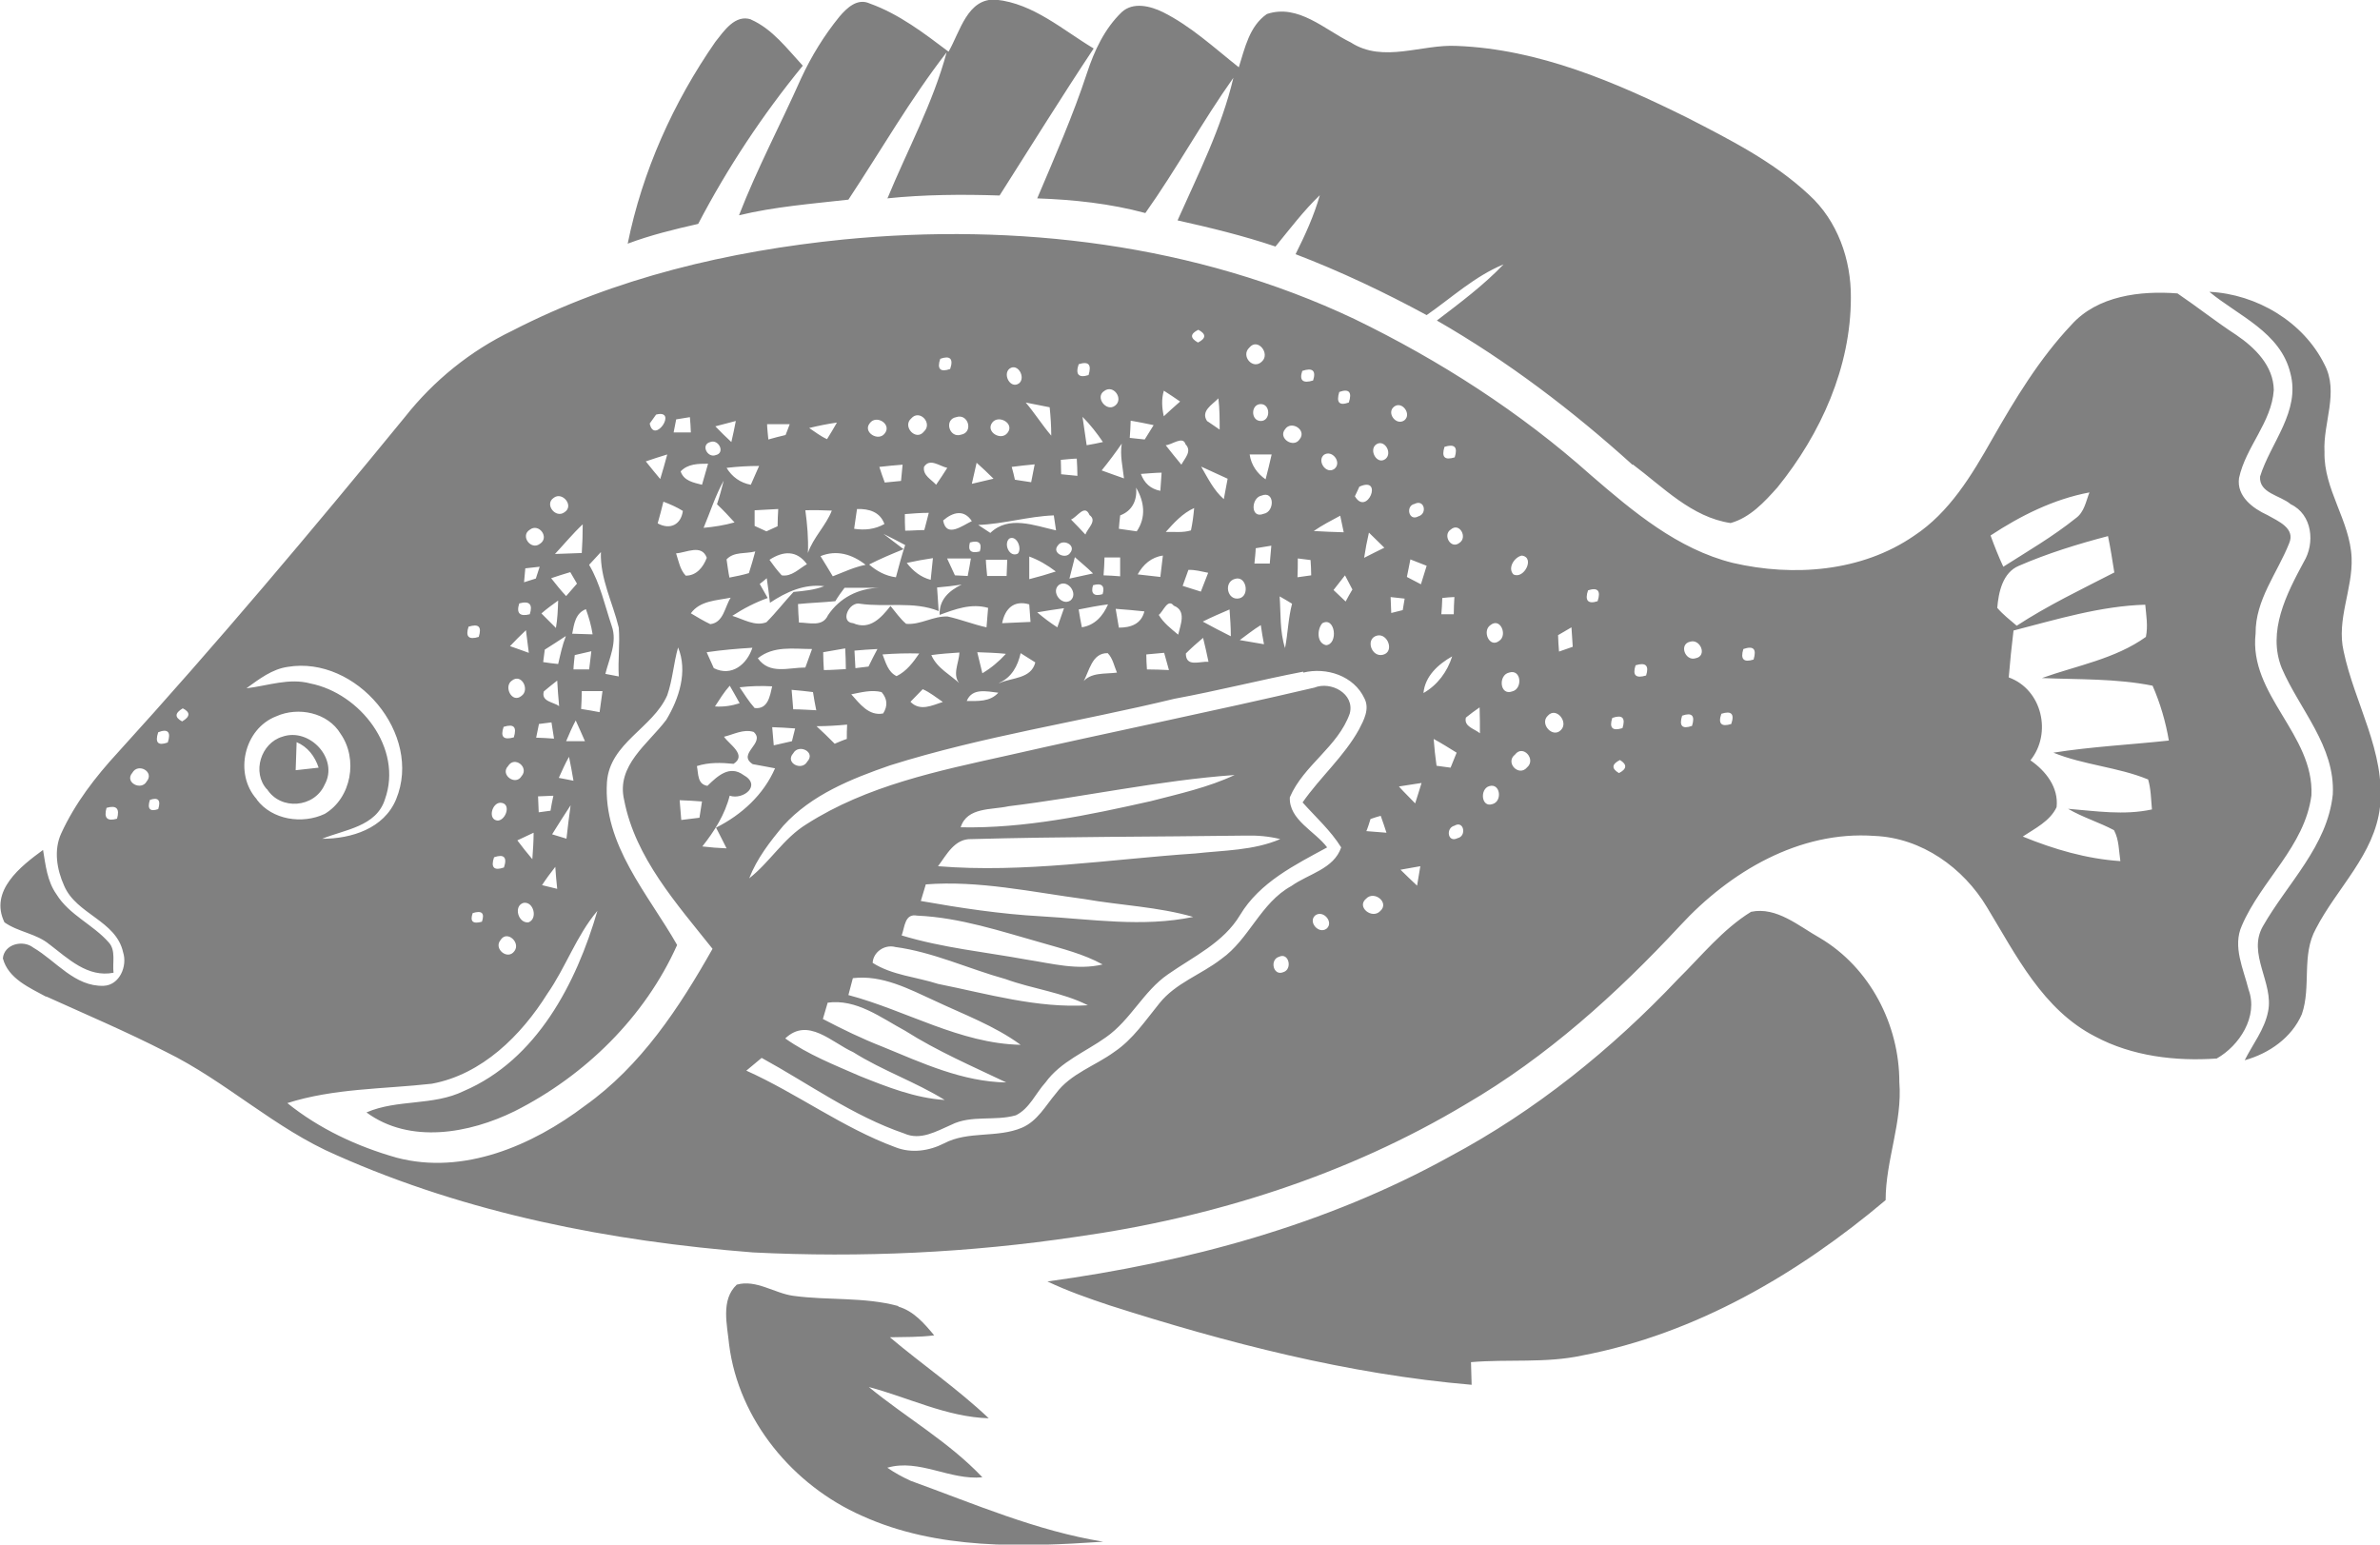 <?xml version="1.0" encoding="UTF-8"?>
<svg id="Layer_2" data-name="Layer 2" xmlns="http://www.w3.org/2000/svg" viewBox="0 0 74.62 48.43">
  <defs>
    <style>
      .cls-1 {
        fill: #808080;
      }
    </style>
  </defs>
  <g id="Layer_1-2" data-name="Layer 1">
    <path class="cls-1" d="M27.82,6.23c.63-1.53,1.43-2.99,1.86-4.59-1.14,1.47-2.06,3.08-3.08,4.62-1.15,.13-2.31,.22-3.43,.49,.57-1.47,1.31-2.86,1.95-4.3,.32-.69,.72-1.34,1.2-1.93,.23-.27,.56-.59,.95-.41,.92,.33,1.7,.93,2.47,1.51,.36-.62,.59-1.69,1.49-1.63,1.17,.12,2.09,.95,3.06,1.53-1.01,1.52-1.97,3.07-2.95,4.61-1.18-.04-2.36-.03-3.53,.09Zm23.37,8.33c.95,.71,1.85,1.66,3.07,1.84,.61-.17,1.06-.66,1.47-1.12,1.36-1.68,2.3-3.77,2.3-5.95,.01-1.19-.42-2.41-1.31-3.22-1.11-1.04-2.48-1.73-3.82-2.42-2.26-1.12-4.66-2.15-7.22-2.25-1.11-.06-2.31,.55-3.33-.11-.82-.4-1.65-1.22-2.63-.89-.55,.38-.69,1.07-.88,1.67-.77-.61-1.5-1.29-2.38-1.73-.39-.19-.93-.33-1.29,0-.54,.52-.86,1.21-1.09,1.91-.44,1.34-1.01,2.63-1.56,3.93,1.14,.04,2.28,.16,3.39,.46,.98-1.38,1.78-2.86,2.76-4.24-.37,1.57-1.1,3.01-1.75,4.47,1.03,.23,2.06,.48,3.07,.82,.45-.55,.88-1.12,1.39-1.61-.18,.64-.46,1.25-.76,1.85,1.41,.54,2.78,1.19,4.11,1.91,.79-.55,1.51-1.22,2.41-1.59-.63,.66-1.37,1.21-2.09,1.76,2.21,1.27,4.25,2.82,6.14,4.53ZM23.55,.61c-.5-.17-.85,.36-1.12,.7-1.32,1.9-2.29,4.06-2.75,6.33,.72-.27,1.46-.45,2.21-.62,.92-1.76,2.02-3.42,3.28-4.96-.49-.53-.95-1.15-1.63-1.45ZM1.46,31.26c-.53-.29-1.2-.57-1.37-1.21,.04-.45,.63-.59,.95-.34,.72,.42,1.3,1.23,2.21,1.2,.5-.02,.75-.62,.61-1.05-.22-1-1.47-1.19-1.85-2.09-.23-.51-.33-1.12-.09-1.64,.43-.94,1.07-1.77,1.77-2.53,3.11-3.42,6.08-6.95,9.01-10.53,.9-1.14,2.05-2.07,3.36-2.7,3.22-1.66,6.8-2.5,10.38-2.86,5.43-.53,11.05,.14,16.02,2.49,2.68,1.3,5.2,2.92,7.42,4.9,1.32,1.14,2.72,2.32,4.45,2.75,1.9,.44,4.04,.28,5.68-.85,1.11-.73,1.81-1.9,2.45-3.03,.72-1.26,1.48-2.52,2.48-3.58,.82-.92,2.17-1.08,3.33-.99,.62,.42,1.21,.89,1.84,1.3,.59,.4,1.17,.97,1.18,1.73-.07,1.02-.88,1.78-1.09,2.76-.08,.57,.43,.95,.89,1.16,.33,.19,.89,.41,.68,.89-.37,.93-1.06,1.77-1.05,2.82-.22,1.93,1.84,3.17,1.75,5.08-.21,1.6-1.57,2.66-2.18,4.08-.3,.66,.05,1.36,.21,2.01,.31,.84-.29,1.76-1,2.16-1.29,.09-2.65-.07-3.81-.69-1.64-.84-2.48-2.55-3.39-4.05-.74-1.24-2.05-2.18-3.53-2.24-2.36-.17-4.54,1.13-6.09,2.81-1.99,2.14-4.18,4.12-6.72,5.6-3.72,2.23-7.93,3.56-12.21,4.16-3.35,.5-6.75,.66-10.14,.49-4.47-.35-8.95-1.22-13.06-3.05-1.93-.83-3.47-2.32-5.35-3.24-1.23-.63-2.5-1.17-3.76-1.74Zm65.81-12.3c-1.41,.04-2.78,.46-4.14,.81-.06,.49-.11,.98-.15,1.47,1.05,.38,1.36,1.76,.68,2.6,.48,.33,.89,.85,.82,1.47-.21,.44-.67,.66-1.06,.92,.98,.4,2,.7,3.06,.77-.05-.33-.04-.67-.2-.97-.47-.25-.98-.4-1.44-.67,.87,.07,1.75,.21,2.63,.02-.03-.32-.03-.64-.12-.94-.95-.39-2.01-.45-2.97-.84,1.2-.19,2.41-.25,3.62-.38-.1-.59-.27-1.17-.51-1.72-1.15-.23-2.32-.19-3.47-.24,1.09-.39,2.3-.6,3.26-1.29,.07-.34,.01-.68-.02-1.01Zm-1.18-2.15c-.95,.25-1.89,.54-2.79,.93-.51,.21-.64,.83-.68,1.32,.18,.21,.4,.38,.61,.56,.98-.64,2.03-1.14,3.06-1.67-.06-.38-.12-.77-.2-1.15Zm-3.68-.02c.12,.33,.25,.66,.4,.98,.77-.49,1.56-.95,2.27-1.52,.27-.19,.32-.53,.43-.81-1.12,.21-2.16,.73-3.1,1.35Zm-7.43,3.89c.1-.33,0-.44-.32-.33-.1,.32,.01,.43,.32,.33ZM3.34,25.33c-.09,.32,.02,.43,.33,.34,.09-.32-.02-.43-.33-.34Zm19.54-.39c-.15,.6-.48,1.12-.86,1.6,.25,.03,.5,.05,.76,.06-.11-.22-.22-.44-.33-.65,.8-.4,1.49-1.03,1.85-1.86-.17-.03-.52-.1-.7-.13-.51-.33,.42-.66,.03-1.01-.32-.1-.63,.08-.93,.15,.16,.24,.73,.57,.3,.85-.39-.04-.78-.05-1.15,.07,.05,.24,.01,.57,.33,.62,.32-.31,.69-.66,1.13-.34,.58,.32,0,.79-.43,.65Zm-1.68-7.58c.08,.24,.12,.5,.3,.69,.34,0,.55-.27,.66-.56-.16-.44-.64-.16-.96-.14Zm.21-1.34c-.19-.12-.4-.21-.61-.29-.04,.17-.13,.51-.18,.68,.38,.21,.73,.05,.79-.39Zm1.07-.21c.08-.24,.15-.49,.21-.74-.26,.47-.42,.98-.63,1.48,.33-.03,.65-.08,.97-.17-.18-.2-.36-.39-.55-.57Zm5.85,1.41c-.37,.15-.73,.3-1.08,.48,.24,.21,.52,.36,.84,.4,.09-.34,.18-.68,.29-1.01-.23-.12-.45-.24-.68-.35,.21,.16,.42,.32,.63,.48Zm-1.36,1.71c-.35-.08-.65,.58-.22,.61,.52,.23,.88-.17,1.17-.54,.16,.19,.3,.4,.49,.56,.45,.04,.85-.25,1.3-.23,.41,.09,.81,.25,1.22,.34,.01-.15,.04-.46,.05-.61-.53-.15-1.03,.04-1.52,.22-.02-.48,.3-.76,.69-.95-.26,.04-.52,.07-.77,.09,.02,.24,.03,.49,.05,.74-.79-.32-1.64-.11-2.47-.23Zm2.21-.75c.02-.17,.05-.51,.07-.68-.27,.04-.55,.09-.82,.15,.19,.25,.44,.45,.75,.53Zm.51-.68c.08,.18,.17,.36,.25,.54,.1,0,.3,.02,.4,.02,.03-.14,.08-.42,.1-.55-.25,0-.5,0-.75,0Zm1.03-.21c.08-.26-.03-.36-.31-.28-.07,.26,.03,.35,.31,.28Zm4.95,.72c.23,.03,.47,.05,.71,.08,.02-.17,.06-.5,.08-.67-.36,.05-.62,.28-.79,.59Zm.71-2.62c.01-.14,.03-.43,.04-.57-.16,0-.49,.03-.65,.04,.11,.29,.3,.47,.61,.53Zm2.21,4.55c0-.28-.02-.55-.04-.83-.28,.12-.56,.24-.84,.38,.29,.16,.58,.31,.88,.46Zm-.87,.06c-.19,.16-.37,.32-.54,.49,0,.44,.43,.24,.71,.26-.05-.25-.11-.5-.17-.75Zm.16-2.04c-.21-.04-.41-.1-.62-.09-.06,.17-.12,.33-.18,.5,.14,.04,.43,.14,.57,.18,.06-.15,.17-.44,.23-.59Zm-.44-2.03c-.36,.16-.63,.46-.89,.75,.26-.01,.54,.03,.79-.05,.05-.23,.08-.47,.1-.7Zm-1.11,3.35c.15,.25,.38,.43,.61,.62,.07-.31,.27-.75-.14-.91-.19-.24-.33,.19-.47,.29Zm.16,1.19c-.14,.01-.42,.04-.55,.05,0,.12,.01,.35,.02,.47,.23,0,.46,.01,.69,.02-.05-.18-.1-.36-.15-.54Zm-1.51-1.38c.03,.15,.07,.44,.1,.59,.37,0,.7-.11,.8-.51-.3-.03-.6-.06-.9-.08Zm-1.07,.58c.41-.06,.67-.35,.83-.72-.31,.04-.62,.1-.92,.16,.02,.14,.07,.42,.1,.56Zm.03,1.73c.25-.33,.7-.26,1.08-.31-.09-.21-.13-.45-.29-.61-.5-.01-.57,.56-.78,.93Zm1.18-3.33c0-.15,0-.44,0-.59-.12,0-.37,0-.49,0,0,.14-.02,.42-.03,.56,.13,0,.39,.02,.52,.03Zm-.85,.28c-.08,.26,.03,.36,.3,.28,.08-.26-.03-.36-.3-.28Zm-.69-2.06c.15,.15,.3,.31,.45,.47,.07-.2,.38-.43,.13-.61-.15-.36-.38,.06-.58,.14Zm.49-2.33c.13-.02,.38-.07,.51-.1-.19-.28-.4-.55-.64-.79,.04,.3,.09,.59,.13,.89Zm-.53,4.18c.18-.04,.55-.12,.73-.16-.18-.18-.38-.34-.57-.51-.04,.17-.13,.51-.17,.67Zm-.34,.2c-.26,.21,.08,.67,.36,.49,.26-.21-.08-.68-.36-.49Zm-.68,.86c.2,.17,.41,.33,.63,.47,.05-.15,.16-.45,.21-.6-.28,.04-.56,.08-.84,.13Zm.57-1.29c-.25-.19-.52-.35-.82-.46,0,.18,0,.53,0,.71,.28-.07,.55-.15,.83-.24Zm-1.56,2.59c-.3-.03-.6-.04-.89-.05,.04,.16,.12,.49,.16,.66,.27-.16,.52-.37,.73-.6Zm-1.22,1.48c.35,0,.73,.03,.99-.26-.36-.04-.82-.16-.99,.26Zm1.02-.56c.4-.18,1-.13,1.13-.65-.15-.1-.31-.19-.46-.29-.09,.4-.28,.76-.67,.93Zm.09-1.88c.3-.01,.59-.03,.89-.04-.01-.18-.03-.37-.04-.55-.48-.14-.76,.13-.85,.59Zm.22-2.65c-.18,.17,.01,.6,.27,.47,.15-.16-.04-.6-.27-.47Zm-.73,.65c0,.13,.03,.39,.04,.52h.61c0-.13,.02-.38,.02-.51-.23,0-.45,0-.68,0Zm-4.22,4.23c.26,.29,.55,.69,1,.6,.15-.24,.13-.46-.05-.67-.32-.08-.64,.01-.95,.07Zm.13-.82c.1-.01,.3-.04,.41-.05,.09-.18,.18-.37,.28-.55-.24,.01-.48,.03-.72,.05,.01,.18,.02,.37,.03,.55Zm1.29,.25c.31-.15,.52-.43,.71-.71-.38-.01-.76,0-1.15,.03,.1,.25,.17,.55,.44,.68Zm.44,.81c.3,.3,.67,.11,1.01,0-.21-.14-.4-.3-.63-.4-.1,.1-.29,.3-.38,.39Zm1.56-.55c-.28-.28-.04-.67-.03-1-.3,.02-.59,.04-.88,.08,.18,.42,.61,.62,.92,.92Zm-3.63-3.03c-.1,.13-.2,.27-.29,.42-.39,.04-.78,.05-1.17,.09,0,.14,.02,.44,.03,.58,.32,0,.74,.15,.91-.23,.37-.55,.95-.84,1.6-.86-.36,0-.72,0-1.08,0Zm-4.32,2.03c.05,.12,.17,.37,.22,.49,.56,.28,1.04-.12,1.21-.64-.48,.03-.96,.07-1.43,.14Zm.11-.89c.42-.05,.45-.54,.64-.83-.44,.09-.96,.09-1.25,.49,.2,.12,.4,.24,.61,.34Zm.14,2.58c.27,.02,.53-.02,.78-.1-.08-.14-.23-.42-.31-.55-.18,.2-.32,.43-.47,.66Zm1.25,.05c.42,.05,.48-.38,.55-.68-.34-.02-.68-.01-1.02,.03,.15,.22,.29,.45,.47,.65Zm1.59-1.27c.07-.2,.14-.39,.21-.58-.59,0-1.2-.11-1.7,.29,.37,.52,.96,.29,1.49,.29Zm-1.04,1.86c.01,.14,.04,.43,.05,.58,.19-.04,.38-.09,.57-.13,.03-.1,.07-.3,.1-.4-.24-.02-.48-.03-.73-.04Zm1.1,1.09c.28-.3-.27-.57-.44-.26-.27,.3,.27,.57,.44,.26Zm.28-1.62c-.03-.14-.08-.42-.1-.56-.22-.03-.45-.05-.67-.07,.01,.15,.04,.46,.05,.61,.24,0,.49,.02,.73,.03Zm0,.5c.2,.18,.39,.37,.58,.56,.09-.04,.28-.12,.38-.15,0-.11,0-.34,.01-.45-.32,.03-.64,.05-.96,.05Zm.24-1.75c.23,0,.46-.02,.69-.03,0-.22-.01-.44-.02-.65-.23,.04-.46,.08-.69,.12,0,.14,.01,.42,.02,.55Zm.02-2.63c-.63-.08-1.2,.18-1.71,.52-.02-.19-.07-.58-.1-.77-.07,.06-.14,.12-.22,.18,.06,.11,.19,.33,.25,.44-.39,.14-.76,.33-1.11,.56,.34,.1,.71,.34,1.07,.2,.3-.3,.56-.64,.85-.95,.32-.03,.65-.06,.96-.18Zm-1.47-1.87c0-.14,.01-.41,.02-.55-.25,.01-.49,.03-.74,.04,0,.12,0,.37,0,.49,.09,.04,.28,.13,.37,.17,.09-.04,.26-.12,.35-.16Zm-1.6,1.03c.02,.14,.06,.43,.09,.57,.21-.04,.41-.08,.61-.14,.07-.22,.14-.45,.2-.68-.3,.08-.67,0-.9,.25Zm-1.47,7.56c.01,.15,.04,.46,.05,.61,.19-.02,.38-.05,.57-.07,.02-.13,.06-.38,.08-.51-.23-.02-.46-.03-.7-.04Zm18.79,4.9c-.3,.09-.18,.62,.14,.48,.29-.09,.17-.63-.14-.48Zm1.14-1.3c-.24,.2,.1,.6,.35,.42,.24-.2-.1-.6-.35-.42Zm1.59-.52c-.31,.26,.19,.65,.44,.39,.31-.27-.19-.66-.44-.39Zm.64-2.07c-.04-.13-.13-.39-.18-.53-.08,.02-.24,.07-.32,.1-.03,.1-.09,.29-.13,.38,.16,.01,.47,.04,.63,.05Zm1.06,1.05c-.15,.03-.47,.08-.62,.11,.17,.17,.34,.33,.52,.5,.03-.15,.07-.45,.1-.6Zm.04-2.61c-.18,.03-.54,.08-.71,.11,.16,.18,.34,.35,.51,.53,.05-.16,.15-.47,.2-.64Zm.47-.54c.11,.02,.33,.04,.44,.06,.06-.16,.13-.31,.19-.47-.24-.15-.48-.3-.72-.43,.02,.28,.05,.56,.09,.84Zm.56,1.88c-.28,.07-.21,.55,.1,.39,.29-.06,.2-.57-.1-.39Zm8.68-3.19c.11-.32,0-.42-.31-.32-.11,.31,0,.42,.31,.32Zm-1.12-2.06c.38-.07,.15-.62-.17-.52-.36,.08-.15,.62,.17,.52Zm-.11,2.12c.1-.32,0-.43-.31-.32-.1,.32,0,.43,.31,.32Zm-1.44-1.58c.1-.31-.01-.42-.33-.32-.1,.31,0,.42,.33,.32Zm-.82,2.65c-.26,.13-.27,.27-.03,.41,.25-.13,.26-.27,.03-.41Zm.08-1c.1-.32,0-.43-.32-.32-.1,.31,0,.42,.32,.32Zm-.78-3.98c.11-.33,0-.44-.3-.34-.11,.32,0,.44,.3,.34Zm-1.24,1.06c0,.13,.02,.39,.03,.52,.11-.04,.32-.11,.43-.15-.01-.21-.03-.41-.04-.61-.1,.06-.31,.18-.41,.24Zm.09,2.98c.25-.25-.15-.74-.41-.45-.27,.25,.15,.72,.41,.45Zm-1.44,.77c-.32,.25,.12,.71,.38,.4,.29-.25-.13-.73-.38-.4Zm-.05-5.65c.33,.17,.69-.54,.26-.59-.23,.05-.45,.39-.26,.59Zm-.04,3.67c.34-.08,.29-.72-.1-.59-.34,.08-.29,.73,.1,.59Zm-.4-1.59c.26-.18,.03-.74-.28-.49-.27,.18-.03,.74,.28,.49Zm-.21,5.12c.31-.09,.24-.67-.11-.56-.3,.09-.25,.69,.11,.56Zm-.4-2.2c0-.28,0-.55-.01-.83-.15,.1-.29,.21-.43,.32-.07,.29,.28,.35,.45,.5Zm-.91-6.41c-.27,.17,0,.64,.27,.42,.26-.17,0-.65-.27-.42Zm.12-2.26c.1-.32,0-.43-.32-.33-.1,.32,0,.43,.32,.33Zm-.43,4.92h.4c0-.13,.01-.4,.02-.54-.1,0-.29,.02-.38,.03,0,.13-.02,.38-.03,.51Zm-.55,2.47c.44-.25,.75-.67,.9-1.15-.44,.25-.85,.62-.9,1.15Zm.1-3.99c-.17-.07-.34-.13-.51-.2-.03,.14-.08,.42-.11,.55,.11,.06,.33,.17,.44,.23,.06-.19,.12-.39,.18-.58Zm-.26-1.55c.29-.08,.19-.55-.12-.39-.29,.06-.18,.56,.12,.39Zm-.44-3.01c.24-.19-.07-.62-.32-.43-.25,.19,.06,.61,.32,.43Zm-.43,5.54c0,.13,.02,.38,.02,.5,.09-.02,.27-.07,.36-.09,.02-.09,.04-.27,.06-.36-.11-.01-.33-.04-.45-.05Zm-.43,1.21c-.37,.1-.17,.69,.19,.6,.37-.09,.15-.69-.19-.6Zm.23-2.76c-.16-.16-.32-.31-.48-.47-.06,.26-.11,.52-.15,.79,.21-.11,.42-.21,.64-.32Zm.04-2.78c.23-.19-.04-.64-.3-.45-.23,.18,.04,.65,.3,.45Zm-.96,1.17c.38,.65,.91-.65,.14-.3-.04,.08-.1,.23-.14,.3Zm-1.62,5.5c-1.35,.26-2.68,.6-4.04,.85-2.97,.72-6,1.17-8.92,2.09-1.21,.42-2.46,.92-3.34,1.89-.42,.5-.83,1.03-1.07,1.65,.65-.51,1.08-1.26,1.8-1.7,1.89-1.21,4.13-1.67,6.29-2.15,3.21-.73,6.43-1.38,9.63-2.13,.52-.21,1.27,.19,1.11,.81-.37,1.05-1.45,1.62-1.88,2.63-.03,.71,.79,1.06,1.17,1.57-1.01,.55-2.11,1.09-2.73,2.12-.52,.87-1.46,1.3-2.26,1.86-.77,.53-1.17,1.43-1.94,1.97-.64,.46-1.42,.76-1.9,1.42-.31,.34-.5,.82-.93,1.03-.66,.19-1.4-.02-2.03,.3-.46,.2-.96,.5-1.47,.27-1.61-.55-2.99-1.56-4.47-2.37-.12,.1-.36,.3-.48,.4,1.6,.72,3.02,1.79,4.67,2.4,.5,.2,1.06,.12,1.53-.12,.76-.4,1.66-.16,2.44-.49,.49-.21,.74-.69,1.07-1.08,.46-.62,1.23-.86,1.83-1.3,.58-.39,.97-.98,1.41-1.52,.51-.64,1.31-.9,1.94-1.39,.88-.62,1.23-1.76,2.2-2.29,.53-.38,1.33-.53,1.56-1.21-.33-.53-.8-.95-1.21-1.41,.55-.79,1.3-1.44,1.77-2.29,.15-.29,.34-.64,.17-.97-.33-.71-1.19-.99-1.92-.81Zm-11.45,6.1c2.7,.22,5.39-.22,8.07-.4,.89-.1,1.82-.09,2.66-.45-.36-.09-.73-.12-1.1-.11-2.86,.04-5.72,.03-8.58,.11-.53-.02-.78,.49-1.05,.85Zm6.67-2.04c.89-.23,1.8-.43,2.63-.82-2.38,.17-4.72,.69-7.09,.98-.53,.12-1.3,.02-1.5,.66,2.01,.04,4-.38,5.96-.82Zm-7.05,2.6c-.04,.13-.12,.39-.16,.53,1.24,.22,2.5,.41,3.76,.48,1.59,.09,3.2,.35,4.78,.02-1.11-.32-2.27-.36-3.41-.56-1.65-.22-3.31-.59-4.98-.46Zm-.27,.99c-.4-.08-.39,.36-.49,.62,1.28,.39,2.62,.52,3.93,.76,.78,.12,1.58,.34,2.37,.15-.6-.33-1.26-.49-1.91-.68-1.28-.36-2.56-.79-3.89-.85Zm-.7,.98c-.33-.08-.68,.16-.7,.5,.61,.39,1.37,.44,2.05,.66,1.55,.31,3.11,.77,4.7,.67-.81-.41-1.73-.51-2.58-.82-1.16-.32-2.27-.85-3.48-1.01Zm-1.32,.98c-.04,.13-.1,.4-.14,.53,1.81,.48,3.49,1.52,5.4,1.56-.82-.6-1.78-.95-2.69-1.38-.81-.37-1.65-.82-2.57-.71Zm-.79,.77c-.04,.13-.11,.38-.15,.51,.61,.32,1.23,.62,1.87,.87,1.24,.51,2.51,1.1,3.88,1.12-1.07-.51-2.16-.98-3.17-1.62-.76-.41-1.53-1.01-2.44-.88Zm-1.33,1.12c.72,.51,1.54,.83,2.34,1.18,.85,.34,1.73,.69,2.66,.75-.92-.57-1.95-.92-2.87-1.5-.67-.3-1.42-1.11-2.13-.43Zm14.25-12.49c.25,.04,.51,.09,.76,.13-.03-.15-.08-.45-.1-.6-.23,.14-.44,.31-.66,.47Zm.94-2.39c.01-.14,.04-.42,.05-.57-.12,.02-.37,.06-.49,.08,0,.12-.03,.36-.04,.48,.12,0,.36,0,.47,0Zm1.3,.35c0-.12-.01-.36-.02-.47-.1-.01-.3-.04-.4-.05,0,.15,0,.44-.01,.59,.11-.02,.32-.04,.43-.06Zm1.02-1.34c-.03-.13-.08-.39-.11-.52-.28,.15-.57,.3-.83,.48,.31,.02,.63,.03,.95,.04Zm-.67,2.85c-.17,.19-.18,.63,.12,.69,.39-.04,.28-.91-.12-.69Zm.94-1.06c-.06-.11-.17-.33-.23-.44-.12,.15-.24,.31-.36,.46,.13,.12,.25,.24,.38,.36,.05-.1,.16-.29,.22-.39Zm-.11-5.86c.11-.33,0-.44-.3-.33-.1,.33,0,.44,.3,.33Zm-.45,2.08c.24-.2-.07-.61-.33-.44-.23,.19,.07,.63,.33,.44Zm-.67-2.77c.1-.31-.02-.41-.34-.3-.1,.3,.02,.4,.34,.3Zm-.42,1.84c.23-.29-.27-.6-.46-.31-.23,.28,.27,.61,.46,.31Zm-.63,4.92c.04,.54,0,1.1,.17,1.63,.09-.46,.1-.94,.22-1.39-.13-.08-.26-.16-.39-.23Zm-.57-3.15c-.33,.07-.35,.74,.07,.57,.35-.06,.35-.74-.07-.57Zm.31-1.29c-.17,0-.51,0-.68,0,.05,.33,.23,.59,.5,.78,.07-.26,.13-.52,.19-.78Zm-.33-1.58c-.32,0-.32,.53,0,.53,.31,0,.31-.53,0-.53Zm.04-1.34c.26-.25-.14-.75-.4-.43-.28,.26,.12,.72,.4,.43Zm-.71,7.43c.33-.08,.22-.72-.14-.61-.37,.1-.24,.7,.14,.61Zm-.37-3.75c-.28-.13-.55-.25-.83-.38,.21,.36,.39,.74,.71,1.02,.03-.16,.09-.48,.12-.64Zm-.63-1.8c.1,.07,.29,.2,.38,.26,0-.33,0-.65-.04-.98-.19,.2-.57,.4-.35,.72Zm-.3-2.47c.26-.13,.26-.27,.01-.4-.26,.13-.26,.26-.01,.4Zm-1.02,3.21c.16,.21,.33,.41,.5,.62,.11-.21,.34-.42,.13-.64-.08-.28-.44,.03-.63,.03Zm-.06-.89c.17-.16,.35-.32,.52-.47-.17-.12-.34-.23-.51-.34-.08,.27-.06,.54,0,.81Zm-1.06,.67c.12,.01,.35,.04,.47,.05,.07-.11,.21-.34,.28-.45-.24-.05-.48-.1-.72-.14,0,.14-.02,.41-.03,.55Zm-.3,2.44c-.02,.14-.03,.28-.04,.41,.19,.03,.37,.05,.56,.08,.3-.44,.24-.93-.02-1.37,.04,.39-.12,.73-.5,.87Zm.05-2.26c-.2,.29-.41,.57-.63,.84,.23,.08,.46,.17,.7,.25-.04-.36-.13-.73-.07-1.09Zm-.21-1.19c.28-.21-.05-.68-.34-.46-.3,.19,.07,.67,.34,.46Zm-.83-.96c.1-.33,0-.44-.31-.34-.11,.32,0,.44,.31,.34Zm-.87,2.66c0,.11,.01,.34,.01,.45,.13,.01,.38,.04,.51,.05,0-.13-.01-.4-.02-.54-.13,0-.38,.03-.51,.04Zm.29,2.92c.21-.25-.23-.46-.38-.24-.21,.24,.24,.45,.38,.24Zm-.51-1.18c-.8,.03-1.57,.27-2.37,.3,.13,.08,.25,.17,.38,.25,.58-.56,1.38-.23,2.06-.08-.02-.12-.05-.35-.07-.47Zm-1.23-1.12c.17,.03,.34,.05,.52,.08,.03-.14,.08-.42,.11-.56-.24,.02-.48,.05-.72,.08,.03,.1,.08,.3,.1,.4Zm.34-2.43c.29,.34,.52,.71,.81,1.05,0-.3-.02-.6-.05-.89-.25-.05-.51-.1-.76-.15Zm-.2-.59c.22-.18-.04-.65-.3-.46-.22,.18,.03,.65,.3,.46Zm-.36,1.55c.23-.29-.28-.58-.48-.32-.22,.29,.28,.59,.48,.32Zm-1.12,1.6c.17-.04,.51-.12,.68-.16-.17-.17-.35-.34-.53-.5-.04,.16-.11,.5-.15,.66Zm-.9,1.15c.1,.56,.6,.16,.9,.02-.25-.38-.6-.28-.9-.02Zm.41-3.24c-.39,.07-.22,.67,.15,.55,.4-.07,.23-.68-.15-.55Zm-.19-1.51c.11-.32,0-.43-.31-.32-.11,.32,0,.43,.31,.32Zm-.82,3.07c-.04,.27,.23,.39,.38,.56,.09-.13,.27-.4,.35-.53-.24-.05-.55-.32-.73-.03Zm0-1.11c.28-.26-.14-.71-.4-.41-.29,.25,.15,.73,.4,.41Zm-.6,2.59c0,.13,0,.39,.01,.52,.2,0,.4-.02,.6-.02,.04-.13,.1-.4,.14-.54-.25,0-.5,.02-.75,.04Zm-.07-1.55c-.24,.02-.49,.04-.73,.07,.05,.16,.11,.33,.17,.49,.13-.01,.38-.04,.51-.05,.01-.13,.04-.39,.05-.52Zm-.56-.98c.23-.29-.27-.6-.47-.32-.23,.28,.27,.59,.47,.32Zm-.96,2.99c.33,.05,.65,.02,.95-.15-.14-.38-.48-.48-.86-.47-.02,.15-.07,.46-.09,.62Zm-1.06,.85c.13,.21,.26,.42,.39,.64,.34-.13,.67-.29,1.03-.36-.42-.33-.91-.48-1.42-.27Zm-.35-4.01c.18,.12,.36,.26,.56,.35,.11-.17,.21-.35,.31-.52-.29,.04-.58,.1-.87,.17Zm-.12,2.58c.06,.44,.1,.89,.08,1.34,.17-.49,.56-.85,.75-1.33-.28-.01-.55-.02-.83-.01Zm-1.12,1.56c.12,.17,.24,.33,.38,.48,.31,.05,.54-.21,.79-.35-.32-.44-.74-.42-1.17-.14Zm-.08-4.27c0,.12,.03,.37,.04,.49,.18-.05,.36-.1,.54-.14,.03-.08,.1-.25,.13-.34-.24,0-.47,0-.71,0Zm-.25,1.32c-.34,0-.68,.02-1.02,.06,.17,.28,.43,.47,.76,.53,.09-.2,.17-.39,.26-.59Zm-1.37-1.24c.16,.17,.33,.33,.5,.49,.04-.16,.11-.5,.14-.66-.16,.04-.49,.13-.65,.17Zm.01,.9c.31-.07,.09-.51-.17-.41-.31,.08-.09,.51,.17,.41Zm-1.1,.51c.1,.3,.4,.35,.67,.42,.06-.22,.13-.44,.19-.66-.31,0-.63,0-.86,.24Zm-.21-1.22h.53c0-.12-.02-.36-.03-.48-.11,.02-.32,.05-.43,.07-.02,.1-.06,.31-.08,.41Zm-.76-.28c.14,.68,.9-.46,.2-.28-.05,.07-.15,.21-.2,.28Zm-.12,1.19c.15,.19,.3,.37,.45,.55,.08-.26,.15-.51,.22-.77-.23,.07-.45,.14-.68,.22Zm-1.78,3.24c.35,.59,.49,1.27,.71,1.92,.18,.51-.08,1.01-.2,1.5,.11,.02,.32,.06,.42,.08-.03-.51,.04-1.02,0-1.53-.19-.79-.59-1.54-.56-2.37-.12,.13-.25,.27-.37,.4Zm-.74,2.24c-.21,.14-.43,.28-.65,.42-.01,.1-.04,.29-.05,.39,.12,.02,.35,.05,.47,.06,.07-.3,.13-.59,.24-.87Zm-.26,1.39c-.14,.11-.28,.22-.42,.34-.09,.32,.3,.33,.48,.46-.02-.2-.05-.6-.06-.8Zm-.49-2.1c.15,.15,.3,.3,.45,.45,.05-.29,.06-.57,.07-.86-.18,.13-.36,.26-.52,.4Zm.77-.55c.11-.13,.23-.26,.34-.39-.05-.09-.16-.27-.21-.36-.2,.06-.4,.12-.6,.19,.15,.19,.3,.38,.47,.56Zm-.85,4c-.02,.11-.07,.33-.09,.44,.14,0,.42,.02,.56,.03-.02-.13-.06-.38-.08-.51-.1,.01-.29,.04-.39,.05Zm-.03,2.29c0,.12,.02,.37,.02,.49,.09-.01,.28-.04,.37-.05,.02-.12,.06-.35,.09-.47-.12,0-.36,.02-.48,.02Zm.11,2.77c.12,.03,.37,.09,.49,.12-.02-.17-.05-.52-.06-.69-.15,.19-.29,.38-.42,.58Zm.78-1.45c.04-.35,.08-.7,.13-1.05-.2,.3-.39,.61-.58,.91,.12,.04,.34,.1,.46,.14Zm.22-1.82c-.04-.25-.09-.5-.14-.75-.12,.21-.22,.44-.32,.66,.12,.02,.35,.07,.46,.09Zm.36-1.24c-.1-.22-.19-.44-.29-.65-.11,.21-.21,.43-.3,.65,.15,0,.44,0,.59,0Zm.13-2.24c.02-.14,.05-.43,.07-.58-.13,.03-.39,.09-.52,.12-.01,.11-.04,.34-.04,.45,.12,0,.37,0,.49,0Zm.33,1.32c.03-.21,.06-.43,.09-.65-.22,0-.43,0-.65,0,0,.19-.01,.37-.02,.56,.14,.02,.43,.07,.58,.1Zm-.43-3.22c-.33,.13-.37,.46-.43,.77,.16,0,.48,.02,.64,.02-.04-.27-.12-.54-.21-.79Zm-.1-2.66c-.31,.29-.58,.62-.87,.93,.28-.01,.56-.02,.84-.03,.02-.3,.03-.6,.03-.9Zm-.57-.38c.31-.2-.07-.66-.34-.45-.3,.2,.06,.66,.34,.45Zm-.77,.99c.31-.2-.04-.66-.32-.44-.31,.19,.04,.66,.32,.44Zm-.51,1.21c.1-.03,.29-.09,.38-.12,.03-.09,.09-.28,.12-.37-.11,.01-.34,.04-.45,.05-.01,.11-.03,.33-.04,.44Zm.31,7.85c-.17,.08-.34,.16-.51,.24,.15,.2,.3,.39,.47,.59,.02-.28,.04-.55,.04-.83Zm-.32,2.2c-.32,.1-.16,.65,.16,.61,.3-.11,.16-.67-.16-.61Zm-.28,1.51c.2-.27-.24-.67-.44-.34-.22,.27,.23,.64,.44,.34Zm-.33-2.62c.11-.32,0-.43-.31-.32-.11,.32,0,.43,.31,.32Zm.55-2.86c.25-.28-.22-.65-.42-.32-.26,.27,.23,.63,.42,.32Zm.26-5.08c.1-.31-.01-.43-.33-.34-.1,.31,.02,.42,.33,.34Zm-.62,1c.15,.05,.45,.16,.59,.21-.02-.18-.07-.53-.09-.71-.17,.16-.34,.33-.5,.5Zm.36,1.56c.27-.19,0-.72-.3-.48-.27,.18,0,.73,.3,.48Zm-.24,1.3c.1-.33,0-.43-.32-.33-.11,.32,0,.42,.32,.33Zm-.5,2.61c.26-.02,.43-.55,.08-.56-.27,0-.41,.54-.08,.56Zm-.79,2.9c-.09,.26,0,.35,.29,.27,.09-.27,0-.36-.29-.27Zm.19-8.66c.1-.32,0-.42-.32-.32-.1,.31,0,.42,.32,.32Zm-6.01,14.61c1,.81,2.2,1.37,3.44,1.72,2.09,.55,4.25-.38,5.9-1.63,1.76-1.25,2.96-3.08,4-4.92-1.12-1.41-2.42-2.85-2.77-4.66-.26-1.09,.75-1.76,1.32-2.52,.4-.66,.68-1.52,.37-2.27-.14,.49-.17,1.01-.34,1.5-.45,1.03-1.8,1.49-1.89,2.72-.13,1.96,1.29,3.51,2.2,5.11-1.01,2.26-2.89,4.1-5.09,5.21-1.42,.7-3.29,1.04-4.65,.04,.97-.42,2.09-.2,3.05-.67,2.29-.98,3.53-3.38,4.19-5.65-.66,.78-.99,1.77-1.57,2.6-.82,1.31-2.05,2.53-3.62,2.82-1.52,.17-3.07,.14-4.54,.61Zm-1.26-13c.66-.08,1.33-.33,1.99-.15,1.56,.31,2.91,2.03,2.34,3.63-.27,.86-1.26,.95-1.97,1.24,.92,0,1.94-.32,2.32-1.24,.84-2.04-1.25-4.51-3.4-4.15-.49,.07-.89,.38-1.28,.66Zm.31,3.49c.48,.64,1.43,.78,2.13,.45,.84-.5,1.05-1.72,.5-2.51-.4-.67-1.33-.86-2.02-.55-1.01,.39-1.33,1.8-.61,2.6Zm-2.34-2.45c.26-.15,.26-.29,.02-.41-.25,.15-.26,.28-.02,.41Zm-.45,.66c.11-.33,0-.44-.3-.32-.11,.33,0,.43,.3,.32Zm-.56,1.8c-.09,.28,0,.38,.26,.29,.09-.28,0-.38-.26-.29Zm-.1-.58c.25-.3-.27-.59-.45-.27-.26,.3,.28,.58,.45,.27Zm65.79,8.74c.75-.21,1.46-.7,1.78-1.44,.3-.87-.02-1.85,.44-2.68,.66-1.28,1.84-2.33,2.01-3.82,.18-1.72-.8-3.25-1.14-4.88-.23-.99,.29-1.95,.25-2.93-.05-1.17-.88-2.14-.85-3.32-.05-.91,.46-1.87,0-2.74-.66-1.34-2.13-2.21-3.61-2.28,.92,.76,2.23,1.27,2.54,2.55,.32,1.2-.62,2.18-.95,3.24-.04,.53,.64,.59,.96,.87,.68,.32,.77,1.22,.41,1.81-.54,1-1.15,2.18-.69,3.33,.56,1.3,1.68,2.45,1.6,3.96-.17,1.62-1.42,2.78-2.19,4.13-.5,.87,.35,1.78,.16,2.68-.11,.56-.48,1.02-.73,1.52ZM8.37,24.75c-.48-.53-.19-1.45,.48-1.65,.85-.3,1.78,.69,1.33,1.5-.32,.73-1.38,.82-1.81,.14Zm.9-.6c.18-.02,.54-.06,.72-.08-.12-.36-.34-.65-.69-.8-.01,.29-.02,.59-.03,.88ZM1.55,29.61c.59,.45,1.2,1.05,2.01,.89-.04-.31,.08-.7-.15-.95-.49-.56-1.24-.86-1.64-1.51-.29-.41-.34-.91-.42-1.39-.7,.51-1.69,1.28-1.21,2.27,.44,.31,1.01,.35,1.42,.7Zm57.57,8.02c0-1.25,.53-2.44,.43-3.7,0-1.8-.92-3.59-2.49-4.52-.66-.37-1.36-.99-2.16-.82-.89,.55-1.55,1.38-2.29,2.11-2.08,2.2-4.47,4.13-7.15,5.56-3.88,2.15-8.24,3.32-12.62,3.92,.63,.3,1.29,.53,1.95,.75,3.69,1.18,7.48,2.16,11.35,2.49,0-.18-.02-.53-.02-.71,1.16-.1,2.34,.04,3.49-.21,3.56-.68,6.77-2.56,9.51-4.87Zm-30.96,3.32c-1.07-.29-2.2-.17-3.29-.32-.59-.08-1.16-.52-1.77-.35-.51,.48-.3,1.26-.24,1.88,.3,2.37,2.01,4.42,4.17,5.37,2.36,1.07,5.03,.98,7.56,.81-2.1-.34-4.05-1.19-6.04-1.91-.26-.12-.5-.25-.73-.41,1-.29,1.96,.4,2.98,.3-1.05-1.11-2.39-1.87-3.56-2.83,1.25,.33,2.44,.94,3.76,.98-.97-.92-2.08-1.68-3.1-2.54,.46-.01,.92,0,1.39-.06-.31-.37-.64-.76-1.12-.9Z"/>
  </g>
</svg>